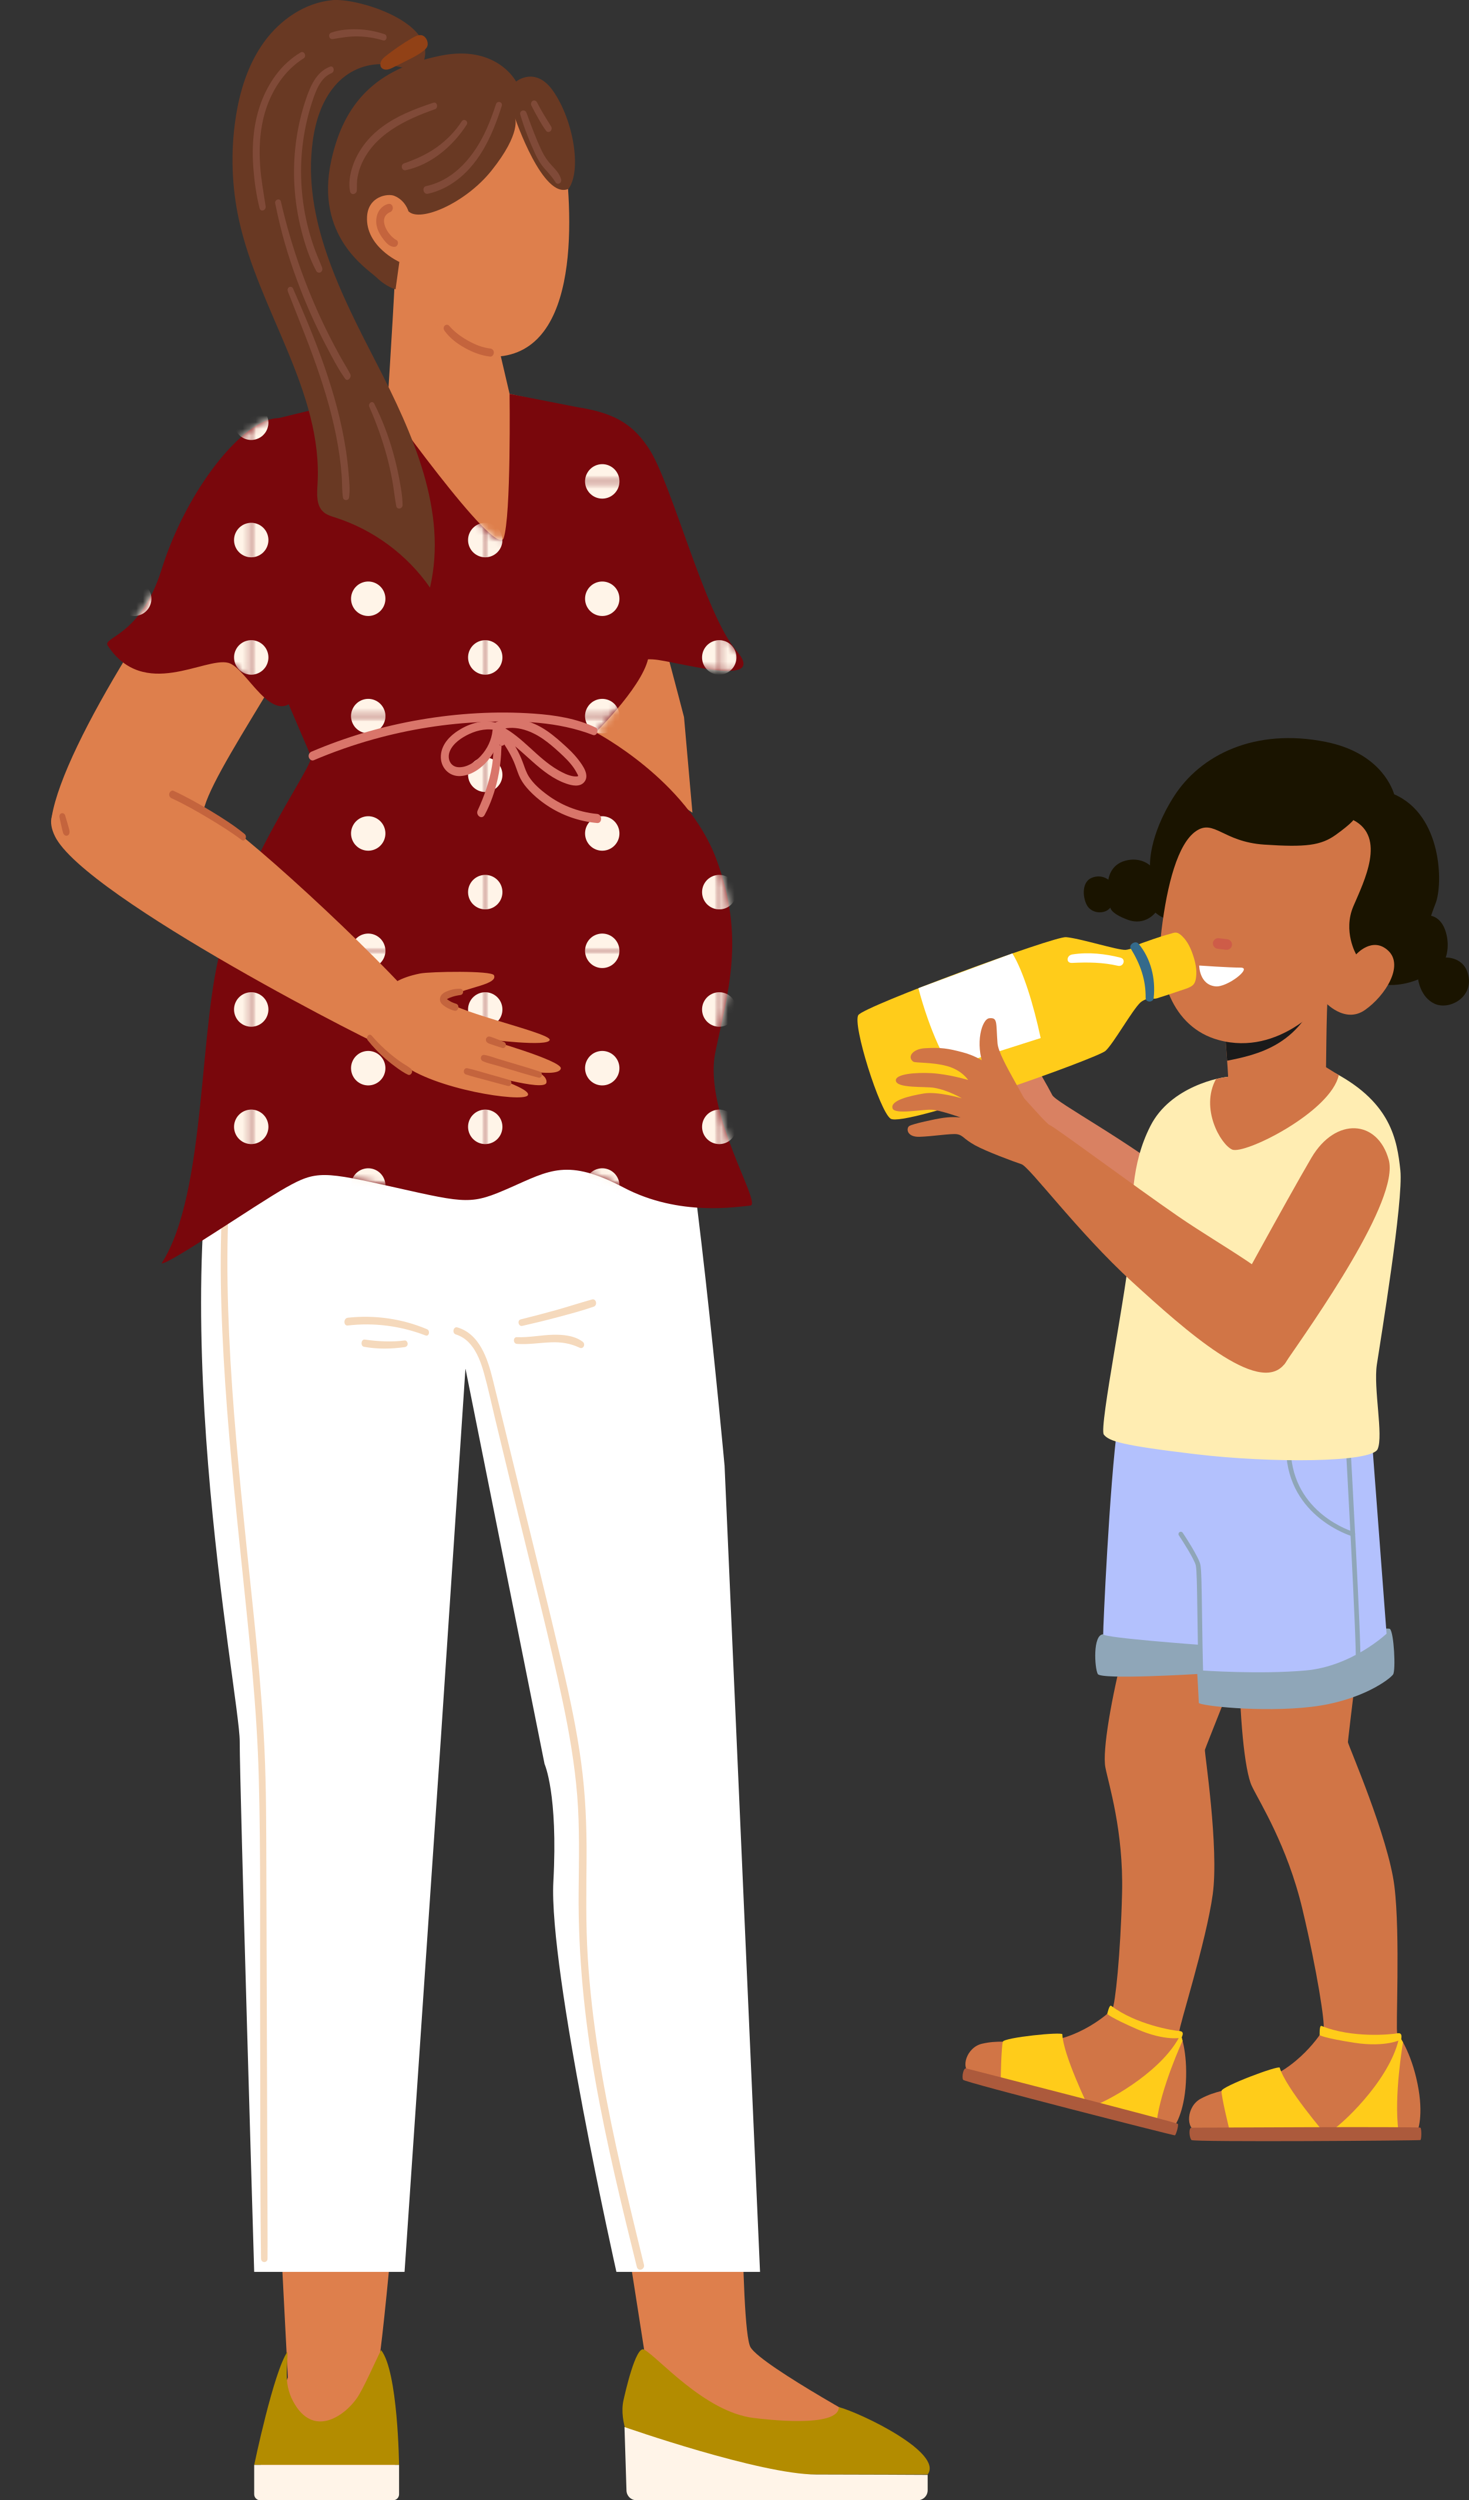 <svg width="221" height="376" viewBox="0 0 221 376" fill="none" xmlns="http://www.w3.org/2000/svg">
<rect x="0" y="0" width="221" height="376" fill="#333333" stroke="none"/>
<g clip-path="url(#clip0_299_169)">
<path d="M90.052 309.526L97.88 359.594C97.88 359.594 94.241 372.354 99.048 371.41L136.079 371.947C139.394 371.97 140.48 367.905 133.187 365.915C133.187 365.915 114.59 355.836 112.912 352.997C111.234 350.158 111.598 310.654 111.598 310.654L90.052 309.526Z" fill="#DE7F4C"/>
<path d="M95.223 368.203C95.223 368.203 93.061 364.308 93.797 360.98C93.998 360.079 95.635 352.655 96.901 353.344C99.025 354.501 105.98 362.714 113.37 363.627C114.937 363.82 126.198 365.206 126.198 361.994C129.513 362.875 141.971 368.858 139.558 372.13H110.693L95.223 368.203Z" fill="#B38C00"/>
<path d="M93.949 364.997L94.25 374.547C94.275 375.357 94.937 376 95.747 376H138.063C138.891 376 139.561 375.328 139.561 374.499V372.188C139.561 372.188 129.072 372.133 122.802 372.133C114.338 372.133 93.952 364.994 93.952 364.994L93.949 364.997Z" fill="#FFF4E8"/>
<path d="M40.979 312.445L43.307 357.536C43.307 357.536 35.73 376.591 40.538 375.647C40.538 375.647 57.758 376.614 59.716 375.348C60.827 374.631 56.532 357.906 56.672 357.254C57.852 351.783 60.858 315.02 60.858 315.02L40.976 312.445H40.979Z" fill="#DE7F4C"/>
<path d="M60.034 370.692C60.034 370.692 59.885 356.605 57.328 353.419C56.332 355.4 54.674 359.247 53.677 360.668C51.822 363.317 47.112 366.725 44.108 361.15C42.536 358.233 43.37 355.615 43.238 353.683C41.162 356.672 38.244 370.692 38.244 370.692H60.037H60.034Z" fill="#B38C00"/>
<path d="M38.242 370.692V375.104C38.242 375.601 38.642 376.003 39.138 376.003H59.14C59.636 376.003 60.037 375.601 60.037 375.104V370.692H38.244H38.242Z" fill="#FFF4E8"/>
<path d="M34.977 157.278C23.748 192.763 36.063 254.882 36.063 261.861C36.063 268.839 38.242 341.661 38.242 341.661H60.861L66.347 261.108L70.024 205.798L81.926 265.288C81.926 265.288 83.962 269.746 83.249 282.986C82.536 296.226 92.735 341.661 92.735 341.661H114.341L109.007 220.448C109.007 220.448 104.079 166.533 100.973 158.156C97.866 149.779 34.972 157.275 34.972 157.275L34.977 157.278Z" fill="white"/>
<path d="M74.874 108.068C77.176 107.098 79.759 107.732 81.826 108.964C82.868 109.584 83.807 110.359 84.712 111.165C85.603 111.958 86.493 112.776 87.22 113.726C87.867 114.57 88.975 116.054 88.108 117.091C87.432 117.894 86.227 117.613 85.379 117.317C83.472 116.654 81.88 115.388 80.383 114.068C78.679 112.563 77.059 110.973 75.063 109.854C75.303 109.506 75.547 109.156 75.787 108.809C76.609 109.98 77.439 111.154 78.107 112.423C78.447 113.072 78.731 113.743 78.977 114.432C79.206 115.07 79.421 115.71 79.787 116.284C80.469 117.349 81.517 118.25 82.527 118.997C83.547 119.752 84.661 120.383 85.837 120.857C87.186 121.397 88.603 121.75 90.049 121.882C90.842 121.954 90.842 123.32 90.049 123.248C87.361 123.007 84.755 122.103 82.507 120.599C81.391 119.852 80.343 118.962 79.464 117.946C78.98 117.386 78.573 116.769 78.287 116.083C78.004 115.4 77.8 114.688 77.505 114.01C76.841 112.483 75.89 111.108 74.94 109.75C74.568 109.216 74.96 108.344 75.664 108.705C78.888 110.356 81.039 113.476 84.157 115.279C84.872 115.693 85.731 116.129 86.562 116.232C86.685 116.247 87.114 116.275 87.18 116.186C87.232 116.115 87.02 115.782 86.98 115.701C86.845 115.449 86.699 115.199 86.536 114.963C85.943 114.111 85.184 113.379 84.426 112.678C83.615 111.932 82.782 111.208 81.875 110.586C79.936 109.256 77.48 108.415 75.183 109.311C74.868 109.434 74.545 109.153 74.473 108.86C74.387 108.519 74.562 108.2 74.877 108.068H74.874Z" fill="#D9756A"/>
<path d="M75.298 111.286C75.412 111.854 75.647 111.475 75.461 111.51C75.644 111.478 75.587 111.358 75.635 111.541C75.684 111.737 75.633 112.018 75.627 112.219C75.615 112.701 75.587 113.184 75.541 113.666C75.449 114.642 75.306 115.612 75.094 116.568C74.676 118.451 74.043 120.346 73.116 122.04C72.692 122.812 71.742 122.08 72.074 121.359C73.059 119.223 73.832 117.05 74.221 114.719C74.407 113.603 74.424 112.489 74.53 111.369C74.579 110.858 74.871 110.278 75.461 110.298C75.965 110.316 76.285 110.812 76.151 111.286C76.028 111.722 75.398 111.774 75.298 111.286Z" fill="#D9756A"/>
<path d="M89.411 110.011C84.194 108.002 78.479 107.827 72.953 108.051C67.347 108.277 61.778 109.159 56.372 110.666C53.319 111.519 50.325 112.572 47.407 113.812C47.083 113.95 46.737 113.64 46.665 113.341C46.577 112.983 46.76 112.652 47.086 112.515C52.343 110.278 57.855 108.659 63.484 107.703C69.107 106.747 74.86 106.397 80.552 106.799C83.721 107.023 86.94 107.522 89.832 108.895C90.381 109.156 90.023 110.247 89.411 110.009V110.011Z" fill="#D9756A"/>
<path d="M75.08 109.354C73.686 108.955 72.157 109.245 70.86 109.842C69.703 110.373 68.334 111.269 67.862 112.518C67.447 113.62 67.999 114.843 69.259 114.863C70.536 114.886 71.724 114.05 72.558 113.149C73.522 112.104 74.175 110.746 74.316 109.322C74.347 108.998 74.539 108.665 74.905 108.665C75.226 108.665 75.527 108.995 75.495 109.322C75.335 110.985 74.699 112.546 73.623 113.827C72.598 115.047 71.109 116.1 69.477 116.189C67.722 116.284 66.436 114.843 66.539 113.115C66.648 111.289 68.074 109.957 69.566 109.096C71.321 108.079 73.382 107.617 75.332 108.329C75.899 108.536 75.699 109.529 75.08 109.351V109.354Z" fill="#D9756A"/>
<path d="M68.824 199.629C72.148 200.605 73.362 204.343 74.112 207.366C75.303 212.171 76.466 216.983 77.637 221.794C79.982 231.428 82.393 241.051 84.655 250.705C85.763 255.433 86.771 260.193 87.426 265.01C88.079 269.815 88.277 274.629 88.245 279.475C88.211 284.404 88.119 289.325 88.417 294.248C88.709 299.068 89.267 303.868 90.012 308.639C91.504 318.192 93.717 327.614 96.005 337.004C96.294 338.193 96.586 339.384 96.875 340.573C97.056 341.313 95.996 341.681 95.804 340.903C93.511 331.653 91.252 322.384 89.588 312.997C87.927 303.615 86.977 294.168 87.051 284.634C87.089 279.768 87.226 274.899 86.837 270.042C86.453 265.257 85.631 260.52 84.641 255.826C82.633 246.313 80.168 236.888 77.883 227.438C76.727 222.655 75.57 217.873 74.419 213.09C73.895 210.911 73.428 208.709 72.824 206.551C72.369 204.923 71.762 203.218 70.591 201.96C70.032 201.36 69.348 200.924 68.566 200.677C67.971 200.488 68.194 199.44 68.827 199.624L68.824 199.629Z" fill="#F5D9BC"/>
<path d="M35.407 170.532C34.041 180.507 34.024 190.653 34.471 200.697C34.943 211.287 35.991 221.843 37.073 232.384C38.118 242.543 39.304 252.717 39.782 262.923C40.063 268.937 40.051 274.962 40.071 280.982C40.091 287.014 40.111 293.045 40.131 299.076C40.171 311.085 40.212 323.09 40.249 335.098C40.255 336.62 40.26 338.141 40.249 339.665C40.246 340.357 39.281 340.357 39.272 339.665C39.118 327.548 39.175 315.425 39.135 303.308C39.095 291.257 39.247 279.188 38.926 267.143C38.645 256.693 37.497 246.281 36.426 235.892C35.335 225.308 34.227 214.718 33.64 204.087C33.079 193.985 32.907 183.771 34.093 173.707C34.227 172.558 34.379 171.413 34.542 170.268C34.634 169.627 35.487 169.935 35.404 170.532H35.407Z" fill="#F5D9BC"/>
<path d="M64.014 200.832C60.291 199.402 56.286 198.871 52.326 199.339C51.653 199.42 51.645 198.243 52.326 198.168C56.366 197.729 60.503 198.309 64.246 199.899C64.747 200.112 64.564 201.042 64.014 200.832Z" fill="#F5D9BC"/>
<path d="M60.881 202.589C58.843 202.873 56.778 202.913 54.748 202.534C54.207 202.434 54.316 201.375 54.88 201.452C56.87 201.733 58.883 201.848 60.881 201.587C61.142 201.553 61.331 201.863 61.331 202.087C61.331 202.365 61.145 202.552 60.881 202.586V202.589Z" fill="#F5D9BC"/>
<path d="M78.333 198.418C80.134 197.973 81.929 197.502 83.716 197.003C85.502 196.503 87.266 195.923 89.053 195.424C89.708 195.24 89.926 196.293 89.322 196.506C87.575 197.115 85.766 197.585 83.982 198.065C82.189 198.547 80.388 198.986 78.579 199.394C77.986 199.526 77.772 198.558 78.338 198.418H78.333Z" fill="#F5D9BC"/>
<path d="M77.76 201.09C79.576 201.165 81.365 200.775 83.175 200.729C84.669 200.691 86.427 200.841 87.661 201.779C88.137 202.141 87.776 202.954 87.192 202.675C85.817 202.023 84.437 201.808 82.923 201.866C81.199 201.929 79.49 202.23 77.76 202.104C77.173 202.061 77.162 201.065 77.76 201.088V201.09Z" fill="#F5D9BC"/>
<path d="M94.765 78.322C97.766 87.987 102.905 107.838 102.905 107.838L104.171 122.221L88.277 111.427L81.308 81.172L95.836 78.325H94.762L94.765 78.322Z" fill="#DE7F4C"/>
<path d="M59.507 37.965C59.722 38.43 58.453 58.209 58.453 58.209L43.026 63.721C43.026 63.721 66.785 89.73 74.296 89.621C81.803 89.514 85.477 61.16 85.477 61.16L76.661 59.228L72.732 42.389L59.504 37.965H59.507Z" fill="#DE7F4C"/>
<path d="M84.555 20.531C86.104 30.154 87.787 51.63 75.776 53.524C70.797 54.311 63.378 47.542 62.118 44.453C59.052 40.19 53.786 38.812 53.062 31.047C52.077 20.491 58.502 15.364 65.162 13.004C74.705 9.625 83.599 14.609 84.552 20.531H84.555Z" fill="#DE7F4C"/>
<path d="M61.44 31.764C63.138 33.51 70.004 30.585 73.944 25.655C78.522 19.928 77.465 17.698 77.465 17.698C77.465 17.698 81.686 30.128 85.528 28.397C87.512 25.681 86.324 18.206 83.252 13.739C80.578 9.849 77.64 12.264 77.64 12.264C77.64 12.264 74.745 6.643 66.239 8.382C56.443 10.383 51.742 15.571 49.855 24.045C47.281 35.608 55.327 40.448 56.649 41.729C58.147 43.178 59.507 43.508 59.507 43.508L60.08 39.392C60.08 39.392 54.98 37.104 55.218 32.6C55.381 29.505 58.35 29.066 59.306 29.448C61.004 30.125 61.443 31.764 61.443 31.764H61.44Z" fill="#693923"/>
<path d="M75.484 15.938C74.044 20.462 71.991 25.11 67.81 27.72C66.754 28.38 65.591 28.871 64.377 29.138C63.679 29.29 63.427 28.136 64.094 27.992C68.455 27.056 71.412 23.356 73.173 19.469C73.731 18.235 74.195 16.96 74.616 15.671C74.817 15.057 75.676 15.344 75.487 15.938H75.484Z" fill="#804A38"/>
<path d="M70.213 18.749C68.145 21.975 64.847 24.786 61.036 25.595C60.412 25.727 60.203 24.771 60.781 24.57C62.516 23.968 64.168 23.235 65.674 22.168C67.155 21.117 68.469 19.782 69.46 18.258C69.8 17.732 70.528 18.258 70.213 18.749Z" fill="#804A38"/>
<path d="M65.44 16.423C60.987 17.988 56.183 20.256 54.287 24.912C54.053 25.486 53.889 26.095 53.781 26.706C53.666 27.346 53.706 27.975 53.686 28.621C53.666 29.233 52.801 29.442 52.661 28.776C52.412 27.579 52.655 26.192 53.033 25.047C53.428 23.853 54.027 22.753 54.78 21.746C56.352 19.647 58.579 18.154 60.939 17.075C62.324 16.441 63.753 15.927 65.199 15.45C65.778 15.258 65.984 16.231 65.44 16.423Z" fill="#804A38"/>
<path d="M79.209 16.972C79.922 18.898 80.618 20.836 81.505 22.69C81.898 23.508 82.373 24.203 82.991 24.866C83.564 25.483 84.214 26.144 84.417 26.988C84.549 27.536 83.873 27.903 83.558 27.392C83.112 26.663 82.568 26.075 81.998 25.44C81.371 24.745 80.895 23.956 80.506 23.106C79.638 21.217 78.868 19.251 78.278 17.259C78.087 16.607 78.974 16.331 79.212 16.972H79.209Z" fill="#804A38"/>
<path d="M80.769 15.358C81.099 15.99 81.442 16.613 81.806 17.227C82.169 17.839 82.57 18.433 82.925 19.05C83.049 19.265 82.991 19.578 82.802 19.736C82.625 19.883 82.33 19.897 82.175 19.696C81.728 19.105 81.348 18.453 80.981 17.81C80.621 17.181 80.277 16.541 79.953 15.895C79.833 15.654 79.888 15.327 80.122 15.177C80.351 15.031 80.646 15.132 80.766 15.367L80.769 15.358Z" fill="#804A38"/>
<path d="M58.7 31.894C56.724 32.752 58.319 35.384 59.622 36.091C60.077 36.337 59.859 37.098 59.37 37.124C58.651 37.161 58.115 36.547 57.712 36.027C57.274 35.459 56.893 34.836 56.71 34.136C56.523 33.427 56.564 32.663 56.864 31.991C57.136 31.383 57.735 30.82 58.396 30.674C59.158 30.504 59.352 31.612 58.7 31.896V31.894Z" fill="#C4643D"/>
<path d="M67.57 48.989C68.346 49.907 69.354 50.639 70.396 51.225C71.418 51.802 72.572 52.281 73.749 52.411C74.067 52.445 74.296 52.692 74.296 53.019C74.296 53.295 74.07 53.662 73.749 53.628C72.4 53.481 71.117 52.979 69.935 52.325C68.772 51.678 67.664 50.846 66.886 49.755C66.722 49.526 66.682 49.213 66.886 48.992C67.069 48.794 67.392 48.779 67.573 48.992L67.57 48.989Z" fill="#C4643D"/>
<path d="M38.78 70.611C26.09 86.388 9.681 111.668 7.794 122.78C6.734 129.024 29.036 127.015 30.789 121.239C33.074 113.709 49.775 91.375 50.634 82.783C50.634 82.783 49.998 56.662 38.78 70.611Z" fill="#DE7F4C"/>
<path d="M76.661 59.228C76.661 59.228 76.91 77.63 75.767 80.922C74.625 84.215 56.913 59.228 56.913 59.228L41.915 62.88C41.915 62.88 37.489 77.917 37.202 85.364C36.916 92.81 46.485 112.429 46.771 113.861C47.057 115.293 37.907 127.537 33.489 141.784C29.798 153.689 31.198 179.302 24.303 190.004C25.446 190.147 38.453 181.168 43.023 178.59C47.593 176.012 48.678 176.155 59.504 178.59C70.33 181.024 70.931 181.168 76.787 178.59C82.642 176.012 85.394 174.152 93.82 178.59C102.247 183.028 111.02 181.446 112.878 181.303C114.733 181.159 105.76 167.276 107.618 158.254C109.474 149.231 112.188 141.07 107.761 129.185C103.335 117.3 89.623 110.141 89.623 110.141C89.623 110.141 97.479 102.407 97.62 98.256C97.763 94.102 88.274 61.508 88.274 61.508L76.661 59.234V59.228Z" fill="#79070C"/>
<path d="M41.921 62.88C36.635 62.874 28.037 73.711 24.323 85.596C21.145 95.767 15.33 95.77 16.212 97.105C21.666 105.352 30.803 98.758 34.35 99.683C37.093 100.397 40.922 109.42 44.492 104.982C48.063 100.544 45.821 62.886 41.921 62.883V62.88Z" fill="#79070C"/>
<path d="M87.364 61.324C93.053 62.237 95.515 64.278 97.623 67.465C101.064 72.669 106.049 92.382 110.762 97.822C115.475 103.265 103.644 99.97 99.063 99.255C94.479 98.54 90.642 101.681 88.277 100.897C85.912 100.113 86.444 61.178 87.364 61.327V61.324Z" fill="#79070C"/>
<mask id="mask0_299_169" style="mask-type:luminance" maskUnits="userSpaceOnUse" x="16" y="59" width="98" height="132">
<path d="M24.32 85.596C28.034 73.711 36.633 62.874 41.918 62.88L56.916 59.228C56.916 59.228 74.625 84.215 75.77 80.922C76.913 77.63 76.664 59.228 76.664 59.228L87.364 61.324C93.053 62.237 95.515 64.278 97.623 67.465C101.064 72.669 106.049 92.382 110.762 97.822C115.475 103.265 103.644 99.97 99.063 99.255C98.527 99.172 98.001 99.143 97.488 99.151C96.44 103.426 89.626 110.138 89.626 110.138C89.626 110.138 103.338 117.297 107.764 129.182C112.191 141.067 109.479 149.231 107.621 158.251C105.766 167.273 114.739 181.156 112.881 181.3C111.025 181.443 102.252 183.028 93.823 178.587C85.397 174.149 82.645 176.009 76.79 178.587C70.934 181.165 70.33 181.021 59.507 178.587C48.681 176.153 47.599 176.009 43.026 178.587C38.456 181.165 25.449 190.144 24.306 190.001C31.201 179.302 29.801 153.686 33.492 141.782C37.91 127.534 47.06 115.291 46.774 113.858C46.665 113.31 45.194 110.092 43.436 105.915C40.18 107.732 36.824 100.328 34.348 99.683C30.8 98.758 21.663 105.352 16.209 97.105C15.327 95.77 21.142 95.767 24.32 85.596Z" fill="white"/>
</mask>
<g mask="url(#mask0_299_169)">
<mask id="mask1_299_169" style="mask-type:luminance" maskUnits="userSpaceOnUse" x="2" y="37" width="36" height="36">
<path d="M2.588 37.101H37.795V72.399H2.588V37.101Z" fill="white"/>
</mask>
<g mask="url(#mask1_299_169)">
<path d="M17.679 72.99C17.351 71.596 18.211 70.2 19.601 69.871C20.991 69.543 22.384 70.406 22.712 71.799C23.04 73.192 22.179 74.588 20.789 74.917C19.399 75.246 18.007 74.383 17.679 72.99Z" fill="#FFF4E8"/>
<path d="M35.279 64.167C34.951 62.773 35.812 61.377 37.202 61.048C38.592 60.719 39.984 61.582 40.312 62.976C40.64 64.369 39.779 65.765 38.39 66.094C37 66.423 35.607 65.56 35.279 64.167Z" fill="#FFF4E8"/>
</g>
<mask id="mask2_299_169" style="mask-type:luminance" maskUnits="userSpaceOnUse" x="2" y="72" width="36" height="36">
<path d="M2.588 72.399H37.795V107.698H2.588V72.399Z" fill="white"/>
</mask>
<g mask="url(#mask2_299_169)">
<path d="M17.678 108.287C17.35 106.893 18.211 105.497 19.601 105.168C20.99 104.839 22.383 105.702 22.711 107.096C23.039 108.489 22.178 109.885 20.788 110.214C19.399 110.543 18.006 109.68 17.678 108.287Z" fill="#FFF4E8"/>
<path d="M35.282 99.463C34.953 98.07 35.814 96.674 37.204 96.345C38.594 96.016 39.986 96.879 40.314 98.272C40.642 99.666 39.782 101.062 38.392 101.391C37.002 101.72 35.609 100.857 35.282 99.463Z" fill="#FFF4E8"/>
<path d="M17.677 90.64C17.349 89.246 18.21 87.85 19.599 87.521C20.989 87.192 22.382 88.055 22.71 89.449C23.038 90.842 22.177 92.238 20.787 92.567C19.398 92.896 18.005 92.033 17.677 90.64Z" fill="#FFF4E8"/>
<path d="M35.28 81.814C34.952 80.42 35.813 79.024 37.203 78.695C38.593 78.366 39.985 79.229 40.313 80.623C40.641 82.016 39.78 83.412 38.391 83.741C37.001 84.07 35.608 83.207 35.28 81.814Z" fill="#FFF4E8"/>
<path d="M17.679 72.99C17.351 71.596 18.211 70.2 19.601 69.871C20.991 69.543 22.384 70.406 22.712 71.799C23.04 73.192 22.179 74.588 20.789 74.917C19.399 75.246 18.007 74.383 17.679 72.99Z" fill="#FFF4E8"/>
</g>
<mask id="mask3_299_169" style="mask-type:luminance" maskUnits="userSpaceOnUse" x="2" y="107" width="36" height="36">
<path d="M2.588 107.698H37.795V142.996H2.588V107.698Z" fill="white"/>
</mask>
<g mask="url(#mask3_299_169)">
<path d="M17.677 143.584C17.349 142.19 18.21 140.794 19.6 140.465C20.99 140.136 22.382 140.999 22.71 142.393C23.038 143.786 22.178 145.182 20.788 145.511C19.398 145.84 18.006 144.977 17.677 143.584Z" fill="#FFF4E8"/>
<path d="M35.281 134.76C34.953 133.367 35.814 131.971 37.203 131.642C38.593 131.313 39.986 132.176 40.314 133.569C40.642 134.963 39.781 136.359 38.391 136.688C37.002 137.017 35.609 136.154 35.281 134.76Z" fill="#FFF4E8"/>
<path d="M17.677 125.937C17.349 124.543 18.209 123.147 19.599 122.818C20.989 122.489 22.381 123.352 22.709 124.746C23.037 126.139 22.177 127.535 20.787 127.864C19.397 128.193 18.005 127.33 17.677 125.937Z" fill="#FFF4E8"/>
<path d="M35.28 117.11C34.952 115.717 35.812 114.321 37.202 113.992C38.592 113.663 39.985 114.526 40.313 115.919C40.641 117.313 39.78 118.709 38.39 119.038C37 119.367 35.608 118.504 35.28 117.11Z" fill="#FFF4E8"/>
<path d="M17.678 108.287C17.35 106.893 18.211 105.497 19.601 105.168C20.991 104.839 22.383 105.702 22.711 107.096C23.039 108.489 22.178 109.885 20.789 110.214C19.399 110.543 18.006 109.68 17.678 108.287Z" fill="#FFF4E8"/>
</g>
<mask id="mask4_299_169" style="mask-type:luminance" maskUnits="userSpaceOnUse" x="2" y="142" width="36" height="37">
<path d="M2.588 142.996H37.795V178.294H2.588V142.996Z" fill="white"/>
</mask>
<g mask="url(#mask4_299_169)">
<path d="M17.677 178.88C17.349 177.487 18.209 176.091 19.599 175.762C20.989 175.433 22.381 176.296 22.709 177.689C23.038 179.083 22.177 180.479 20.787 180.808C19.397 181.137 18.005 180.274 17.677 178.88Z" fill="#FFF4E8"/>
<path d="M35.28 170.057C34.952 168.664 35.813 167.268 37.203 166.939C38.593 166.61 39.985 167.473 40.313 168.866C40.641 170.26 39.78 171.656 38.391 171.985C37.001 172.314 35.608 171.451 35.28 170.057Z" fill="#FFF4E8"/>
<path d="M17.676 161.233C17.348 159.84 18.209 158.444 19.598 158.115C20.988 157.786 22.381 158.649 22.709 160.042C23.037 161.436 22.176 162.832 20.786 163.161C19.396 163.49 18.004 162.627 17.676 161.233Z" fill="#FFF4E8"/>
<path d="M35.279 152.407C34.951 151.014 35.812 149.618 37.202 149.289C38.591 148.96 39.984 149.823 40.312 151.216C40.64 152.61 39.779 154.006 38.389 154.335C37 154.664 35.607 153.801 35.279 152.407Z" fill="#FFF4E8"/>
<path d="M17.677 143.584C17.349 142.19 18.21 140.794 19.6 140.465C20.99 140.136 22.382 140.999 22.71 142.393C23.038 143.786 22.178 145.182 20.788 145.511C19.398 145.84 18.006 144.977 17.677 143.584Z" fill="#FFF4E8"/>
</g>
<mask id="mask5_299_169" style="mask-type:luminance" maskUnits="userSpaceOnUse" x="2" y="178" width="36" height="36">
<path d="M2.588 178.294H37.795V213.592H2.588V178.294Z" fill="white"/>
</mask>
<g mask="url(#mask5_299_169)">
<path d="M35.279 187.704C34.951 186.311 35.811 184.915 37.201 184.586C38.591 184.257 39.983 185.12 40.311 186.513C40.639 187.907 39.779 189.303 38.389 189.632C36.999 189.96 35.607 189.098 35.279 187.704Z" fill="#FFF4E8"/>
<path d="M17.677 178.88C17.349 177.487 18.21 176.091 19.599 175.762C20.989 175.433 22.382 176.296 22.71 177.689C23.038 179.083 22.177 180.479 20.787 180.808C19.398 181.137 18.005 180.274 17.677 178.88Z" fill="#FFF4E8"/>
</g>
<mask id="mask6_299_169" style="mask-type:luminance" maskUnits="userSpaceOnUse" x="37" y="37" width="37" height="36">
<path d="M37.795 37.101H73.001V72.399H37.795V37.101Z" fill="white"/>
</mask>
<g mask="url(#mask6_299_169)">
<path d="M35.279 64.167C34.951 62.773 35.812 61.377 37.202 61.048C38.592 60.719 39.984 61.582 40.312 62.976C40.64 64.369 39.779 65.765 38.39 66.094C37 66.423 35.607 65.56 35.279 64.167Z" fill="#FFF4E8"/>
<path d="M52.884 72.99C52.556 71.597 53.416 70.201 54.806 69.872C56.196 69.543 57.589 70.406 57.917 71.799C58.245 73.193 57.384 74.589 55.994 74.918C54.604 75.247 53.212 74.384 52.884 72.99Z" fill="#FFF4E8"/>
<path d="M70.484 64.167C70.156 62.774 71.017 61.378 72.407 61.049C73.797 60.72 75.189 61.583 75.517 62.976C75.845 64.37 74.984 65.766 73.595 66.095C72.205 66.424 70.812 65.561 70.484 64.167Z" fill="#FFF4E8"/>
</g>
<mask id="mask7_299_169" style="mask-type:luminance" maskUnits="userSpaceOnUse" x="37" y="72" width="37" height="36">
<path d="M37.795 72.399H73.001V107.698H37.795V72.399Z" fill="white"/>
</mask>
<g mask="url(#mask7_299_169)">
<path d="M35.282 99.463C34.953 98.07 35.814 96.674 37.204 96.345C38.594 96.016 39.986 96.879 40.314 98.272C40.642 99.666 39.782 101.062 38.392 101.391C37.002 101.72 35.609 100.857 35.282 99.463Z" fill="#FFF4E8"/>
<path d="M52.883 108.287C52.555 106.894 53.416 105.498 54.806 105.169C56.195 104.84 57.588 105.703 57.916 107.096C58.244 108.49 57.383 109.886 55.993 110.215C54.604 110.544 53.211 109.681 52.883 108.287Z" fill="#FFF4E8"/>
<path d="M70.487 99.464C70.159 98.071 71.019 96.674 72.409 96.346C73.799 96.017 75.191 96.88 75.519 98.273C75.847 99.666 74.987 101.063 73.597 101.391C72.207 101.72 70.815 100.857 70.487 99.464Z" fill="#FFF4E8"/>
<path d="M35.28 81.814C34.952 80.42 35.813 79.024 37.203 78.695C38.593 78.366 39.985 79.229 40.313 80.623C40.641 82.016 39.78 83.412 38.391 83.741C37.001 84.07 35.608 83.207 35.28 81.814Z" fill="#FFF4E8"/>
<path d="M52.882 90.64C52.554 89.247 53.415 87.851 54.805 87.522C56.194 87.193 57.587 88.056 57.915 89.449C58.243 90.843 57.382 92.239 55.992 92.568C54.603 92.897 53.21 92.034 52.882 90.64Z" fill="#FFF4E8"/>
<path d="M70.485 81.814C70.157 80.421 71.018 79.025 72.408 78.696C73.798 78.367 75.19 79.23 75.518 80.623C75.846 82.017 74.985 83.413 73.596 83.742C72.206 84.07 70.813 83.207 70.485 81.814Z" fill="#FFF4E8"/>
<path d="M52.884 72.99C52.556 71.597 53.416 70.201 54.806 69.872C56.196 69.543 57.589 70.406 57.917 71.799C58.245 73.193 57.384 74.589 55.994 74.918C54.604 75.247 53.212 74.384 52.884 72.99Z" fill="#FFF4E8"/>
</g>
<mask id="mask8_299_169" style="mask-type:luminance" maskUnits="userSpaceOnUse" x="37" y="107" width="37" height="36">
<path d="M37.795 107.698H73.001V142.996H37.795V107.698Z" fill="white"/>
</mask>
<g mask="url(#mask8_299_169)">
<path d="M35.281 134.76C34.953 133.367 35.814 131.971 37.203 131.642C38.593 131.313 39.986 132.176 40.314 133.569C40.642 134.963 39.781 136.359 38.391 136.688C37.002 137.017 35.609 136.154 35.281 134.76Z" fill="#FFF4E8"/>
<path d="M52.883 143.584C52.555 142.191 53.415 140.795 54.805 140.466C56.195 140.137 57.587 141 57.915 142.393C58.243 143.787 57.383 145.183 55.993 145.512C54.603 145.84 53.211 144.977 52.883 143.584Z" fill="#FFF4E8"/>
<path d="M70.486 134.761C70.158 133.367 71.019 131.971 72.409 131.642C73.798 131.314 75.191 132.177 75.519 133.57C75.847 134.963 74.986 136.359 73.596 136.688C72.207 137.017 70.814 136.154 70.486 134.761Z" fill="#FFF4E8"/>
<path d="M35.28 117.11C34.952 115.717 35.812 114.321 37.202 113.992C38.592 113.663 39.985 114.526 40.313 115.919C40.641 117.313 39.78 118.709 38.39 119.038C37 119.367 35.608 118.504 35.28 117.11Z" fill="#FFF4E8"/>
<path d="M52.882 125.937C52.554 124.544 53.414 123.148 54.804 122.819C56.194 122.49 57.586 123.353 57.914 124.746C58.242 126.14 57.382 127.536 55.992 127.865C54.602 128.193 53.21 127.33 52.882 125.937Z" fill="#FFF4E8"/>
<path d="M70.485 117.111C70.157 115.718 71.018 114.321 72.407 113.993C73.797 113.664 75.19 114.527 75.518 115.92C75.846 117.313 74.985 118.71 73.595 119.038C72.205 119.367 70.813 118.504 70.485 117.111Z" fill="#FFF4E8"/>
<path d="M52.883 108.287C52.555 106.894 53.416 105.498 54.806 105.169C56.196 104.84 57.588 105.703 57.916 107.096C58.244 108.49 57.383 109.886 55.994 110.215C54.604 110.544 53.211 109.681 52.883 108.287Z" fill="#FFF4E8"/>
</g>
<mask id="mask9_299_169" style="mask-type:luminance" maskUnits="userSpaceOnUse" x="37" y="142" width="37" height="37">
<path d="M37.795 142.996H73.001V178.294H37.795V142.996Z" fill="white"/>
</mask>
<g mask="url(#mask9_299_169)">
<path d="M35.281 170.057C34.953 168.664 35.813 167.268 37.203 166.939C38.593 166.61 39.985 167.473 40.313 168.866C40.641 170.26 39.781 171.656 38.391 171.985C37.001 172.314 35.609 171.451 35.281 170.057Z" fill="#FFF4E8"/>
<path d="M52.882 178.881C52.554 177.488 53.415 176.091 54.805 175.763C56.194 175.434 57.587 176.297 57.915 177.69C58.243 179.083 57.382 180.48 55.992 180.808C54.603 181.137 53.21 180.274 52.882 178.881Z" fill="#FFF4E8"/>
<path d="M70.486 170.058C70.158 168.664 71.018 167.268 72.408 166.939C73.798 166.61 75.19 167.473 75.518 168.867C75.846 170.26 74.986 171.656 73.596 171.985C72.206 172.314 70.814 171.451 70.486 170.058Z" fill="#FFF4E8"/>
<path d="M35.279 152.407C34.951 151.014 35.812 149.618 37.202 149.289C38.592 148.96 39.984 149.823 40.312 151.216C40.64 152.61 39.779 154.006 38.39 154.335C37 154.664 35.607 153.801 35.279 152.407Z" fill="#FFF4E8"/>
<path d="M52.881 161.234C52.553 159.841 53.414 158.444 54.804 158.116C56.193 157.787 57.586 158.65 57.914 160.043C58.242 161.436 57.381 162.833 55.991 163.161C54.602 163.49 53.209 162.627 52.881 161.234Z" fill="#FFF4E8"/>
<path d="M70.484 152.408C70.156 151.015 71.017 149.618 72.407 149.289C73.797 148.961 75.189 149.824 75.517 151.217C75.845 152.61 74.984 154.006 73.595 154.335C72.205 154.664 70.812 153.801 70.484 152.408Z" fill="#FFF4E8"/>
<path d="M52.883 143.584C52.555 142.191 53.416 140.795 54.805 140.466C56.195 140.137 57.588 141 57.916 142.393C58.244 143.787 57.383 145.183 55.993 145.512C54.603 145.84 53.211 144.977 52.883 143.584Z" fill="#FFF4E8"/>
</g>
<mask id="mask10_299_169" style="mask-type:luminance" maskUnits="userSpaceOnUse" x="37" y="178" width="37" height="36">
<path d="M37.795 178.294H73.001V213.592H37.795V178.294Z" fill="white"/>
</mask>
<g mask="url(#mask10_299_169)">
<path d="M35.279 187.704C34.951 186.311 35.811 184.915 37.201 184.586C38.591 184.257 39.983 185.12 40.311 186.513C40.639 187.907 39.779 189.303 38.389 189.632C36.999 189.961 35.607 189.098 35.279 187.704Z" fill="#FFF4E8"/>
<path d="M70.484 187.705C70.156 186.311 71.016 184.915 72.406 184.586C73.796 184.257 75.188 185.12 75.516 186.514C75.844 187.907 74.984 189.303 73.594 189.632C72.204 189.961 70.812 189.098 70.484 187.705Z" fill="#FFF4E8"/>
<path d="M52.882 178.881C52.554 177.488 53.415 176.091 54.805 175.763C56.194 175.434 57.587 176.297 57.915 177.69C58.243 179.083 57.382 180.48 55.992 180.808C54.603 181.137 53.21 180.274 52.882 178.881Z" fill="#FFF4E8"/>
</g>
<mask id="mask11_299_169" style="mask-type:luminance" maskUnits="userSpaceOnUse" x="73" y="37" width="36" height="36">
<path d="M73.001 37.101H108.208V72.399H73.001V37.101Z" fill="white"/>
</mask>
<g mask="url(#mask11_299_169)">
<path d="M70.484 64.167C70.156 62.774 71.017 61.378 72.407 61.049C73.797 60.72 75.189 61.583 75.517 62.976C75.845 64.37 74.984 65.766 73.595 66.095C72.205 66.424 70.812 65.561 70.484 64.167Z" fill="#FFF4E8"/>
<path d="M88.089 72.991C87.761 71.597 88.622 70.201 90.011 69.873C91.401 69.544 92.794 70.407 93.122 71.8C93.45 73.193 92.589 74.59 91.199 74.918C89.809 75.247 88.417 74.384 88.089 72.991Z" fill="#FFF4E8"/>
<path d="M105.689 64.168C105.361 62.774 106.222 61.378 107.612 61.049C109.002 60.72 110.394 61.583 110.722 62.977C111.05 64.37 110.19 65.766 108.8 66.095C107.41 66.424 106.017 65.561 105.689 64.168Z" fill="#FFF4E8"/>
</g>
<mask id="mask12_299_169" style="mask-type:luminance" maskUnits="userSpaceOnUse" x="73" y="72" width="36" height="36">
<path d="M73.001 72.399H108.208V107.698H73.001V72.399Z" fill="white"/>
</mask>
<g mask="url(#mask12_299_169)">
<path d="M70.487 99.464C70.159 98.071 71.019 96.674 72.409 96.346C73.799 96.017 75.191 96.88 75.519 98.273C75.847 99.666 74.987 101.063 73.597 101.391C72.207 101.72 70.815 100.857 70.487 99.464Z" fill="#FFF4E8"/>
<path d="M88.088 108.288C87.76 106.894 88.621 105.498 90.011 105.169C91.401 104.841 92.793 105.703 93.121 107.097C93.449 108.49 92.588 109.886 91.199 110.215C89.809 110.544 88.416 109.681 88.088 108.288Z" fill="#FFF4E8"/>
<path d="M105.689 99.465C105.361 98.071 106.222 96.675 107.611 96.346C109.001 96.017 110.394 96.88 110.722 98.274C111.05 99.667 110.189 101.063 108.799 101.392C107.41 101.721 106.017 100.858 105.689 99.465Z" fill="#FFF4E8"/>
<path d="M70.486 81.814C70.158 80.421 71.018 79.025 72.408 78.696C73.798 78.367 75.19 79.23 75.518 80.623C75.846 82.017 74.986 83.413 73.596 83.742C72.206 84.07 70.814 83.207 70.486 81.814Z" fill="#FFF4E8"/>
<path d="M88.087 90.641C87.759 89.247 88.62 87.851 90.01 87.522C91.399 87.194 92.792 88.056 93.12 89.45C93.448 90.843 92.587 92.239 91.198 92.568C89.808 92.897 88.415 92.034 88.087 90.641Z" fill="#FFF4E8"/>
<path d="M105.691 81.815C105.363 80.421 106.223 79.025 107.613 78.696C109.003 78.367 110.395 79.23 110.723 80.624C111.051 82.017 110.191 83.413 108.801 83.742C107.411 84.071 106.019 83.208 105.691 81.815Z" fill="#FFF4E8"/>
<path d="M88.089 72.991C87.761 71.597 88.622 70.201 90.011 69.873C91.401 69.544 92.794 70.407 93.122 71.8C93.45 73.193 92.589 74.59 91.199 74.918C89.809 75.247 88.417 74.384 88.089 72.991Z" fill="#FFF4E8"/>
</g>
<mask id="mask13_299_169" style="mask-type:luminance" maskUnits="userSpaceOnUse" x="73" y="107" width="36" height="36">
<path d="M73.001 107.698H108.208V142.996H73.001V107.698Z" fill="white"/>
</mask>
<g mask="url(#mask13_299_169)">
<path d="M70.486 134.761C70.158 133.367 71.019 131.971 72.409 131.642C73.798 131.314 75.191 132.177 75.519 133.57C75.847 134.963 74.986 136.359 73.596 136.688C72.207 137.017 70.814 136.154 70.486 134.761Z" fill="#FFF4E8"/>
<path d="M88.088 143.585C87.76 142.191 88.62 140.795 90.01 140.466C91.4 140.137 92.792 141 93.12 142.394C93.448 143.787 92.588 145.183 91.198 145.512C89.808 145.841 88.416 144.978 88.088 143.585Z" fill="#FFF4E8"/>
<path d="M105.691 134.761C105.363 133.368 106.224 131.972 107.614 131.643C109.003 131.314 110.396 132.177 110.724 133.57C111.052 134.964 110.191 136.36 108.801 136.689C107.412 137.018 106.019 136.155 105.691 134.761Z" fill="#FFF4E8"/>
<path d="M70.485 117.111C70.157 115.718 71.018 114.321 72.407 113.993C73.797 113.664 75.19 114.527 75.518 115.92C75.846 117.313 74.985 118.71 73.595 119.038C72.205 119.367 70.813 118.504 70.485 117.111Z" fill="#FFF4E8"/>
<path d="M88.087 125.938C87.759 124.544 88.619 123.148 90.009 122.819C91.399 122.49 92.791 123.353 93.12 124.747C93.448 126.14 92.587 127.536 91.197 127.865C89.807 128.194 88.415 127.331 88.087 125.938Z" fill="#FFF4E8"/>
<path d="M105.69 117.112C105.362 115.718 106.223 114.322 107.612 113.993C109.002 113.664 110.395 114.527 110.723 115.921C111.051 117.314 110.19 118.71 108.8 119.039C107.411 119.368 106.018 118.505 105.69 117.112Z" fill="#FFF4E8"/>
<path d="M88.088 108.288C87.76 106.894 88.621 105.498 90.011 105.169C91.401 104.841 92.793 105.703 93.121 107.097C93.449 108.49 92.588 109.886 91.199 110.215C89.809 110.544 88.416 109.681 88.088 108.288Z" fill="#FFF4E8"/>
</g>
<mask id="mask14_299_169" style="mask-type:luminance" maskUnits="userSpaceOnUse" x="73" y="142" width="36" height="37">
<path d="M73.001 142.996H108.208V178.294H73.001V142.996Z" fill="white"/>
</mask>
<g mask="url(#mask14_299_169)">
<path d="M70.486 170.058C70.158 168.664 71.018 167.268 72.408 166.939C73.798 166.61 75.19 167.473 75.518 168.867C75.846 170.26 74.986 171.656 73.596 171.985C72.206 172.314 70.814 171.451 70.486 170.058Z" fill="#FFF4E8"/>
<path d="M88.087 178.882C87.759 177.488 88.62 176.092 90.01 175.763C91.399 175.434 92.792 176.297 93.12 177.691C93.448 179.084 92.587 180.48 91.198 180.809C89.808 181.138 88.415 180.275 88.087 178.882Z" fill="#FFF4E8"/>
<path d="M105.691 170.058C105.363 168.665 106.223 167.269 107.613 166.94C109.003 166.611 110.395 167.474 110.723 168.867C111.051 170.261 110.191 171.657 108.801 171.986C107.411 172.315 106.019 171.452 105.691 170.058Z" fill="#FFF4E8"/>
<path d="M70.484 152.408C70.156 151.014 71.017 149.618 72.407 149.289C73.797 148.961 75.189 149.824 75.517 151.217C75.845 152.61 74.984 154.006 73.595 154.335C72.205 154.664 70.812 153.801 70.484 152.408Z" fill="#FFF4E8"/>
<path d="M88.086 161.235C87.758 159.841 88.619 158.445 90.009 158.116C91.398 157.787 92.791 158.65 93.119 160.044C93.447 161.437 92.586 162.833 91.197 163.162C89.807 163.491 88.414 162.628 88.086 161.235Z" fill="#FFF4E8"/>
<path d="M105.689 152.408C105.361 151.015 106.222 149.619 107.612 149.29C109.002 148.961 110.394 149.824 110.722 151.217C111.05 152.611 110.19 154.007 108.8 154.336C107.41 154.665 106.018 153.802 105.689 152.408Z" fill="#FFF4E8"/>
<path d="M88.088 143.585C87.76 142.191 88.621 140.795 90.01 140.466C91.4 140.137 92.793 141 93.121 142.394C93.449 143.787 92.588 145.183 91.198 145.512C89.808 145.841 88.416 144.978 88.088 143.585Z" fill="#FFF4E8"/>
</g>
<mask id="mask15_299_169" style="mask-type:luminance" maskUnits="userSpaceOnUse" x="73" y="178" width="36" height="36">
<path d="M73.001 178.294H108.208V213.592H73.001V178.294Z" fill="white"/>
</mask>
<g mask="url(#mask15_299_169)">
<path d="M70.484 187.705C70.156 186.311 71.017 184.915 72.406 184.586C73.796 184.257 75.189 185.12 75.517 186.514C75.845 187.907 74.984 189.303 73.594 189.632C72.204 189.961 70.812 189.098 70.484 187.705Z" fill="#FFF4E8"/>
<path d="M105.689 187.705C105.361 186.312 106.222 184.916 107.611 184.587C109.001 184.258 110.394 185.121 110.722 186.514C111.05 187.908 110.189 189.304 108.799 189.633C107.41 189.962 106.017 189.099 105.689 187.705Z" fill="#FFF4E8"/>
<path d="M88.087 178.882C87.759 177.488 88.62 176.092 90.01 175.763C91.4 175.434 92.792 176.297 93.12 177.691C93.448 179.084 92.588 180.48 91.198 180.809C89.808 181.138 88.415 180.275 88.087 178.882Z" fill="#FFF4E8"/>
</g>
<mask id="mask16_299_169" style="mask-type:luminance" maskUnits="userSpaceOnUse" x="108" y="37" width="36" height="36">
<path d="M108.208 37.101H143.415V72.399H108.208V37.101Z" fill="white"/>
</mask>
<g mask="url(#mask16_299_169)">
<path d="M105.689 64.168C105.361 62.774 106.222 61.378 107.612 61.049C109.002 60.72 110.394 61.583 110.722 62.977C111.05 64.37 110.19 65.766 108.8 66.095C107.41 66.424 106.017 65.561 105.689 64.168Z" fill="#FFF4E8"/>
</g>
<mask id="mask17_299_169" style="mask-type:luminance" maskUnits="userSpaceOnUse" x="108" y="72" width="36" height="36">
<path d="M108.208 72.399H143.415V107.698H108.208V72.399Z" fill="white"/>
</mask>
<g mask="url(#mask17_299_169)">
<path d="M105.689 99.465C105.361 98.071 106.222 96.675 107.611 96.346C109.001 96.017 110.394 96.88 110.722 98.274C111.05 99.667 110.189 101.063 108.799 101.392C107.41 101.721 106.017 100.858 105.689 99.465Z" fill="#FFF4E8"/>
<path d="M105.691 81.815C105.363 80.421 106.223 79.025 107.613 78.696C109.003 78.367 110.395 79.23 110.723 80.624C111.051 82.017 110.191 83.413 108.801 83.742C107.411 84.071 106.019 83.208 105.691 81.815Z" fill="#FFF4E8"/>
</g>
<mask id="mask18_299_169" style="mask-type:luminance" maskUnits="userSpaceOnUse" x="108" y="107" width="36" height="36">
<path d="M108.208 107.698H143.415V142.996H108.208V107.698Z" fill="white"/>
</mask>
<g mask="url(#mask18_299_169)">
<path d="M105.691 134.761C105.363 133.368 106.224 131.972 107.614 131.643C109.004 131.314 110.396 132.177 110.724 133.57C111.052 134.964 110.191 136.36 108.802 136.689C107.412 137.018 106.019 136.155 105.691 134.761Z" fill="#FFF4E8"/>
<path d="M105.69 117.112C105.362 115.718 106.223 114.322 107.613 113.993C109.002 113.664 110.395 114.527 110.723 115.921C111.051 117.314 110.19 118.71 108.801 119.039C107.411 119.368 106.018 118.505 105.69 117.112Z" fill="#FFF4E8"/>
</g>
<mask id="mask19_299_169" style="mask-type:luminance" maskUnits="userSpaceOnUse" x="108" y="142" width="36" height="37">
<path d="M108.208 142.996H143.415V178.294H108.208V142.996Z" fill="white"/>
</mask>
<g mask="url(#mask19_299_169)">
<path d="M105.691 170.058C105.363 168.665 106.223 167.269 107.613 166.94C109.003 166.611 110.395 167.474 110.723 168.867C111.051 170.261 110.191 171.657 108.801 171.986C107.411 172.315 106.019 171.452 105.691 170.058Z" fill="#FFF4E8"/>
<path d="M105.689 152.408C105.361 151.015 106.222 149.619 107.612 149.29C109.002 148.961 110.394 149.824 110.722 151.217C111.05 152.611 110.19 154.007 108.8 154.336C107.41 154.665 106.018 153.802 105.689 152.408Z" fill="#FFF4E8"/>
</g>
<mask id="mask20_299_169" style="mask-type:luminance" maskUnits="userSpaceOnUse" x="108" y="178" width="36" height="36">
<path d="M108.208 178.294H143.415V213.592H108.208V178.294Z" fill="white"/>
</mask>
<g mask="url(#mask20_299_169)">
<path d="M105.689 187.705C105.361 186.312 106.222 184.916 107.611 184.587C109.001 184.258 110.394 185.121 110.722 186.514C111.05 187.908 110.189 189.304 108.799 189.633C107.41 189.962 106.017 189.099 105.689 187.705Z" fill="#FFF4E8"/>
</g>
</g>
<path d="M49.969 0.026C45.858 0.416 42.147 2.971 39.722 6.324C37.297 9.677 36.043 13.756 35.436 17.853C34.682 22.911 34.86 28.104 35.954 33.099C38.934 46.704 48.606 58.936 47.768 72.839C47.679 74.305 47.561 76.014 48.655 76.99C49.159 77.44 49.835 77.635 50.479 77.842C56.188 79.674 61.265 83.431 64.689 88.366C67.372 76.875 62.075 65.165 56.675 54.678C51.275 44.192 45.454 32.924 47.049 21.229C47.458 18.229 48.406 15.212 50.37 12.91C52.266 10.688 54.923 9.514 57.821 9.657C59.982 9.763 63.587 11.681 63.951 8.279C64.515 2.988 53.614 -0.324 49.972 0.02L49.969 0.026Z" fill="#693923"/>
<path d="M74.662 108.59C76.964 107.62 79.547 108.255 81.614 109.486C82.656 110.106 83.596 110.881 84.5 111.688C85.391 112.48 86.281 113.298 87.009 114.249C87.656 115.093 88.764 116.577 87.896 117.613C87.221 118.417 86.015 118.135 85.168 117.84C83.261 117.177 81.669 115.911 80.171 114.59C78.468 113.086 76.847 111.496 74.851 110.376C75.092 110.029 75.335 109.678 75.576 109.331C76.397 110.502 77.228 111.676 77.895 112.945C78.236 113.594 78.519 114.266 78.765 114.955C78.994 115.592 79.209 116.232 79.576 116.806C80.257 117.871 81.305 118.773 82.313 119.519C83.332 120.274 84.446 120.906 85.623 121.379C86.971 121.919 88.389 122.272 89.835 122.404C90.628 122.476 90.628 123.842 89.835 123.771C87.146 123.53 84.54 122.625 82.293 121.121C81.176 120.375 80.128 119.485 79.249 118.469C78.765 117.909 78.359 117.292 78.072 116.605C77.789 115.922 77.586 115.21 77.291 114.533C76.626 113.006 75.676 111.63 74.725 110.273C74.353 109.739 74.745 108.866 75.45 109.228C78.674 110.878 80.824 113.999 83.942 115.802C84.658 116.215 85.517 116.651 86.347 116.755C86.47 116.769 86.9 116.798 86.966 116.709C87.017 116.637 86.805 116.304 86.765 116.224C86.631 115.971 86.485 115.721 86.321 115.486C85.729 114.633 84.97 113.901 84.211 113.201C83.401 112.454 82.568 111.731 81.66 111.108C79.722 109.779 77.265 108.938 74.969 109.833C74.654 109.957 74.33 109.676 74.258 109.383C74.173 109.041 74.347 108.722 74.662 108.59Z" fill="#D9756A"/>
<path d="M75.086 111.808C75.201 112.377 75.435 111.998 75.249 112.032C75.432 112.001 75.375 111.88 75.424 112.064C75.472 112.259 75.421 112.54 75.415 112.741C75.404 113.224 75.375 113.706 75.329 114.188C75.238 115.164 75.094 116.135 74.883 117.091C74.465 118.974 73.832 120.868 72.904 122.562C72.48 123.334 71.53 122.602 71.862 121.882C72.847 119.746 73.62 117.573 74.009 115.242C74.195 114.125 74.213 113.011 74.319 111.892C74.367 111.381 74.659 110.801 75.249 110.821C75.753 110.838 76.074 111.335 75.939 111.808C75.816 112.245 75.186 112.296 75.086 111.808Z" fill="#D9756A"/>
<path d="M54.906 154.717C56.741 157.37 58.299 158.239 60.383 159.913C65.256 163.823 78.442 165.798 79.375 164.756C80.311 163.711 71.81 161.185 71.81 161.185C71.81 161.185 81.955 164.271 82.207 162.807C82.362 161.914 80.993 161.256 80.993 161.256C80.993 161.256 84.237 161.67 84.369 160.668C84.52 159.505 73.236 156.282 73.236 156.282C73.236 156.282 82.573 157.504 82.699 156.376C82.825 155.251 66.233 151.723 67.063 150.061C67.693 148.8 60.211 149.199 57.322 150.603L54.906 154.714V154.717Z" fill="#DE7F4C"/>
<path d="M74.316 146.668C74.917 148.02 70.442 148.447 67.965 149.71C65.488 150.974 60.967 155.228 56.695 152.808C56.695 152.808 57.838 148.74 58.551 148.333C59.06 148.04 60.034 147.032 63.195 146.403C64.707 146.102 73.995 145.944 74.316 146.665V146.668Z" fill="#DE7F4C"/>
<path d="M64.818 153.359C60.128 146.748 38.073 126.188 32.338 122.714C26.603 119.241 3.797 116.582 8.261 125.754C12.724 134.926 58.047 157.969 59.152 158.038C60.254 158.107 64.821 153.359 64.821 153.359H64.818Z" fill="#DE7F4C"/>
<path d="M76.412 163.315C75.355 163.039 74.302 162.758 73.251 162.465C72.203 162.175 71.126 161.931 70.095 161.587C69.563 161.409 69.755 160.522 70.327 160.648C71.39 160.883 72.438 161.228 73.486 161.515C74.539 161.805 75.587 162.106 76.635 162.413C77.148 162.565 76.956 163.453 76.412 163.312V163.315Z" fill="#C4643D"/>
<path d="M81.007 162.06C79.601 161.696 78.213 161.271 76.821 160.857C76.148 160.656 75.478 160.458 74.805 160.257C74.098 160.048 73.322 159.896 72.652 159.591C72.142 159.362 72.294 158.558 72.884 158.65C73.611 158.762 74.344 159.063 75.049 159.273C75.722 159.474 76.391 159.675 77.064 159.876C78.456 160.292 79.853 160.7 81.228 161.165C81.731 161.334 81.551 162.201 81.007 162.057V162.06Z" fill="#C4643D"/>
<path d="M75.564 157.599C75.195 157.487 74.831 157.37 74.468 157.246C74.287 157.186 74.11 157.128 73.932 157.065C73.726 156.993 73.491 156.939 73.319 156.801C73.156 156.669 73.053 156.457 73.116 156.241C73.173 156.046 73.331 155.882 73.543 155.88C73.769 155.877 73.975 155.974 74.184 156.052C74.362 156.118 74.539 156.187 74.717 156.253C74.894 156.322 75.072 156.388 75.246 156.457C75.309 156.482 75.37 156.511 75.433 156.537C75.347 156.503 75.507 156.563 75.521 156.569C75.613 156.606 75.704 156.643 75.796 156.681C76.019 156.775 76.168 157.019 76.094 157.266C76.028 157.493 75.813 157.674 75.567 157.599H75.564Z" fill="#C4643D"/>
<path d="M69.254 149.639C69.122 149.653 69.13 149.653 69.002 149.676C68.896 149.696 68.79 149.716 68.684 149.736C68.472 149.779 68.263 149.837 68.057 149.903C67.954 149.937 67.851 149.972 67.75 150.012C67.707 150.029 67.665 150.046 67.621 150.064C67.604 150.069 67.438 150.147 67.524 150.104C67.444 150.141 67.367 150.181 67.292 150.23C67.261 150.25 67.201 150.276 67.181 150.308C67.229 150.265 67.235 150.259 67.195 150.299C67.181 150.313 67.169 150.325 67.158 150.339C67.072 150.437 67.181 150.273 67.143 150.362C67.169 150.285 67.175 150.273 67.158 150.328C67.158 150.302 67.163 150.276 67.166 150.25C67.166 150.31 67.166 150.296 67.158 150.21C67.126 150.141 67.123 150.135 67.149 150.187C67.066 150.081 67.152 150.187 67.166 150.201C67.206 150.242 67.204 150.239 67.155 150.198C67.175 150.216 67.195 150.233 67.218 150.247C67.252 150.273 67.287 150.299 67.324 150.325C67.407 150.385 67.493 150.442 67.579 150.494C67.665 150.549 67.756 150.598 67.845 150.646C67.885 150.666 67.922 150.686 67.962 150.707C67.859 150.655 68.025 150.732 68.042 150.741C68.231 150.821 68.423 150.896 68.618 150.956C69.211 151.134 68.99 152.151 68.36 151.996C67.962 151.898 67.584 151.74 67.226 151.536C67.06 151.441 66.903 151.335 66.751 151.22C66.568 151.08 66.379 150.922 66.279 150.704C66.161 150.445 66.153 150.173 66.253 149.909C66.339 149.679 66.505 149.504 66.7 149.36C66.866 149.237 67.06 149.154 67.252 149.073C67.438 148.996 67.627 148.927 67.822 148.872C68.286 148.737 68.77 148.68 69.251 148.697C69.491 148.706 69.683 148.927 69.672 149.168C69.66 149.426 69.503 149.607 69.251 149.639H69.254Z" fill="#C4643D"/>
<path d="M55.925 155.759C56.75 156.721 57.672 157.625 58.639 158.44C59.118 158.842 59.613 159.224 60.123 159.586C60.658 159.965 61.248 160.283 61.769 160.679C61.969 160.832 62.055 161.093 61.961 161.331C61.881 161.529 61.64 161.736 61.408 161.633C60.793 161.363 60.217 160.944 59.67 160.556C59.132 160.174 58.617 159.767 58.115 159.336C57.085 158.455 56.166 157.493 55.318 156.437C54.974 156.009 55.524 155.291 55.925 155.759Z" fill="#C4643D"/>
<path d="M36.341 126.306C34.754 125.12 33.062 124.066 31.364 123.047C29.566 121.971 27.731 120.932 25.83 120.053C25.552 119.924 25.386 119.648 25.463 119.335C25.526 119.089 25.827 118.799 26.107 118.928C28.06 119.832 29.938 120.886 31.779 121.999C33.509 123.044 35.233 124.144 36.801 125.424C37.242 125.783 36.856 126.69 36.341 126.306Z" fill="#C4643D"/>
<path d="M9.807 122.651C9.838 122.757 9.867 122.861 9.898 122.967C9.873 122.912 9.875 122.921 9.904 122.996C9.918 123.03 9.93 123.065 9.941 123.102C9.956 123.148 9.967 123.191 9.981 123.237C10.041 123.441 10.102 123.642 10.159 123.845C10.213 124.041 10.271 124.239 10.325 124.434C10.385 124.655 10.482 124.922 10.468 125.154C10.457 125.367 10.342 125.614 10.113 125.671C9.881 125.729 9.692 125.617 9.569 125.424C9.495 125.309 9.469 125.16 9.432 125.028C9.406 124.936 9.383 124.847 9.36 124.755C9.311 124.549 9.263 124.342 9.217 124.135C9.122 123.728 9.039 123.32 8.948 122.915C8.893 122.68 9.005 122.367 9.26 122.304C9.52 122.238 9.738 122.404 9.81 122.651H9.807Z" fill="#C4643D"/>
<path d="M89.199 110.531C83.982 108.521 78.267 108.346 72.741 108.57C67.135 108.797 61.566 109.678 56.16 111.186C53.108 112.038 50.113 113.092 47.195 114.332C46.872 114.47 46.525 114.16 46.453 113.861C46.365 113.502 46.548 113.172 46.874 113.034C52.131 110.798 57.643 109.179 63.272 108.223C68.896 107.267 74.648 106.917 80.34 107.319C83.51 107.543 86.728 108.042 89.62 109.414C90.17 109.676 89.812 110.766 89.199 110.528V110.531Z" fill="#D9756A"/>
<path d="M74.865 109.874C73.471 109.475 71.942 109.765 70.645 110.362C69.488 110.893 68.12 111.788 67.647 113.037C67.232 114.139 67.785 115.362 69.044 115.382C70.322 115.405 71.51 114.57 72.343 113.669C73.308 112.624 73.961 111.266 74.101 109.842C74.132 109.518 74.324 109.185 74.691 109.185C75.011 109.185 75.312 109.515 75.281 109.842C75.12 111.504 74.485 113.066 73.408 114.346C72.383 115.566 70.894 116.62 69.262 116.709C67.507 116.803 66.221 115.362 66.324 113.634C66.433 111.808 67.859 110.476 69.351 109.615C71.106 108.599 73.168 108.137 75.118 108.849C75.684 109.055 75.484 110.049 74.865 109.871V109.874Z" fill="#D9756A"/>
<path d="M49.901 10.992C48.22 11.664 47.516 13.645 46.992 15.229C46.347 17.175 45.886 19.182 45.606 21.212C45.042 25.294 45.245 29.499 46.17 33.51C46.436 34.658 46.763 35.789 47.141 36.903C47.519 38.017 47.994 39.082 48.435 40.17C48.544 40.437 48.515 40.761 48.254 40.934C48.011 41.094 47.702 40.979 47.57 40.733C46.534 38.812 45.838 36.633 45.305 34.523C44.77 32.402 44.438 30.223 44.3 28.038C44.028 23.663 44.587 19.211 45.978 15.054C46.642 13.068 47.536 10.817 49.655 10.024C50.221 9.812 50.422 10.78 49.892 10.989L49.901 10.992Z" fill="#804A38"/>
<path d="M42.267 30.34C43.891 37.443 46.408 44.387 49.723 50.869C50.181 51.765 50.651 52.652 51.138 53.53C51.644 54.449 52.214 55.336 52.698 56.266C52.95 56.751 52.289 57.486 51.908 56.943C50.84 55.425 49.967 53.725 49.105 52.083C48.254 50.467 47.458 48.822 46.717 47.154C45.214 43.77 43.934 40.285 42.894 36.731C42.302 34.713 41.832 32.666 41.403 30.605C41.277 30.005 42.121 29.706 42.267 30.34Z" fill="#804A38"/>
<path d="M44.077 43.371C47.501 51.148 50.751 59.223 52.034 67.671C52.212 68.834 52.349 70.005 52.443 71.179C52.538 72.374 52.69 73.651 52.506 74.839C52.429 75.333 51.679 75.333 51.602 74.839C51.433 73.78 51.484 72.672 51.407 71.601C51.332 70.579 51.224 69.563 51.081 68.547C50.791 66.503 50.382 64.479 49.881 62.478C48.853 58.393 47.447 54.417 45.929 50.493C45.073 48.28 44.183 46.078 43.318 43.864C43.227 43.629 43.247 43.345 43.476 43.196C43.676 43.063 43.977 43.147 44.077 43.371Z" fill="#804A38"/>
<path d="M56.303 60.71C57.5 63.075 58.445 65.567 59.158 68.119C59.51 69.374 59.805 70.645 60.048 71.926C60.297 73.24 60.552 74.613 60.563 75.956C60.569 76.53 59.73 76.708 59.613 76.1C59.37 74.822 59.252 73.522 59.017 72.241C58.785 70.981 58.502 69.732 58.167 68.495C57.488 65.995 56.601 63.56 55.561 61.189C55.338 60.675 56.02 60.144 56.303 60.707V60.71Z" fill="#804A38"/>
<path d="M45.681 8.776C43.241 10.3 41.483 12.697 40.406 15.341C39.178 18.361 38.917 21.674 39.135 24.903C39.273 26.959 39.651 28.974 39.96 31.007C40.057 31.635 39.215 31.968 39.044 31.288C38.58 29.439 38.305 27.53 38.144 25.633C37.981 23.741 37.975 21.835 38.202 19.949C38.571 16.843 39.619 13.831 41.483 11.305C42.494 9.933 43.756 8.77 45.217 7.892C45.764 7.561 46.179 8.466 45.681 8.776Z" fill="#804A38"/>
<path d="M57.623 6.074C56.406 5.701 55.135 5.503 53.864 5.477C52.572 5.449 51.344 5.658 50.078 5.876C49.489 5.977 49.285 5.104 49.838 4.909C51.1 4.464 52.532 4.361 53.864 4.407C55.227 4.452 56.561 4.711 57.852 5.141C58.376 5.317 58.181 6.247 57.62 6.074H57.623Z" fill="#804A38"/>
<path d="M57.225 9.763C57.211 9.574 57.257 9.361 57.371 9.14C57.523 8.848 57.786 8.629 58.044 8.423C59.295 7.432 60.615 6.528 61.995 5.727C62.396 5.495 62.828 5.262 63.292 5.282C64.002 5.314 64.469 6.201 64.314 6.855C64.234 7.194 63.962 7.452 63.687 7.665C62.971 8.225 62.153 8.635 61.34 9.043C60.618 9.404 59.896 9.766 59.172 10.128C58.831 10.297 58.473 10.472 58.093 10.472C57.571 10.472 57.257 10.174 57.225 9.763Z" fill="#914116"/>
</g>
<g clip-path="url(#clip1_299_169)">
<path d="M186.411 249.339C186.458 257.798 187.2 266.25 188.343 268.628C189.482 271.007 193.66 277.545 195.926 287.054C198.192 296.563 199.354 304.353 199.117 305.065C198.88 305.778 195.091 311.306 189.544 312.913C183.998 314.517 182.925 314.427 180.686 315.59C178.451 316.748 178.358 320.226 180.06 320.493C181.759 320.76 213.254 320.493 213.254 320.493C213.254 320.493 214.237 318.173 213.254 313.358C212.27 308.544 210.478 306.135 210.21 305.778C209.942 305.422 210.692 291.067 209.779 283.665C208.869 276.263 202.783 262.353 202.783 261.997C202.783 261.641 204.839 244.787 204.839 244.787C204.839 244.787 186.4 248.184 186.408 249.335L186.411 249.339Z" fill="#D17546"/>
<path d="M192.525 310.953C193.423 313.998 199.444 321.001 199.444 321.001C199.444 321.001 185.249 321.059 185.067 320.613C184.888 320.168 183.718 315.148 183.768 314.447C183.819 313.746 192.401 310.539 192.525 310.953Z" fill="#FFCC1A"/>
<path d="M198.806 304.667C203.404 306.545 209.32 305.96 210.214 305.782C211.108 305.604 210.778 306.623 210.809 306.677C210.84 306.731 208.469 307.924 203.816 307.211C199.164 306.499 198.523 306.061 198.53 306.053C198.538 306.045 198.464 304.531 198.806 304.67V304.667Z" fill="#FFCC1A"/>
<path d="M211.069 307.134C210.859 306.754 210.673 306.448 210.525 306.224C209.429 312.088 202.93 318.638 200.163 320.578C204.209 320.559 207.952 320.532 210.393 320.513C209.662 315.264 211.069 307.149 211.073 307.13L211.069 307.134Z" fill="#FFCC1A"/>
<path d="M179.248 319.978C179.248 319.978 213.495 319.781 213.693 319.978C213.891 320.176 213.86 321.744 213.693 321.833C213.526 321.923 179.579 322.163 179.248 321.833C178.918 321.504 178.793 319.982 179.248 319.978Z" fill="#AC5A3C"/>
<path d="M169.216 247.472C167.195 255.308 165.819 263.302 166.294 265.777C166.768 268.253 169.034 275.314 168.808 284.656C168.583 294.003 167.755 301.486 167.362 302.087C166.97 302.687 162.115 306.882 156.592 307.022C151.069 307.161 150.097 306.816 147.746 307.347C145.394 307.878 144.462 311.069 145.97 311.732C147.478 312.394 176.667 319.781 176.667 319.781C176.667 319.781 178.144 317.875 178.409 313.184C178.673 308.493 177.608 305.832 177.445 305.437C177.285 305.042 181.479 291.946 182.447 284.881C183.411 277.816 181.18 263.477 181.269 263.147C181.355 262.818 187.375 247.731 187.375 247.731C187.375 247.731 169.496 246.403 169.22 247.468L169.216 247.472Z" fill="#D17546"/>
<path d="M159.826 305.933C159.912 308.966 163.771 316.903 163.771 316.903C163.771 316.903 150.63 313.513 150.572 313.06C150.513 312.603 150.661 307.68 150.875 307.041C151.089 306.402 159.814 305.523 159.826 305.933Z" fill="#FFCC1A"/>
<path d="M167.168 301.645C170.962 304.5 176.574 305.391 177.445 305.441C178.316 305.492 177.76 306.355 177.775 306.41C177.791 306.468 175.307 306.994 171.179 305.209C167.052 303.419 166.566 302.861 166.574 302.858C166.581 302.854 166.885 301.432 167.164 301.645H167.168Z" fill="#FFCC1A"/>
<path d="M177.907 306.898C177.806 306.495 177.705 306.166 177.624 305.925C175.179 311.085 167.569 315.562 164.533 316.69C168.28 317.65 171.747 318.533 174.009 319.11C174.611 314.083 177.896 306.917 177.903 306.901L177.907 306.898Z" fill="#FFCC1A"/>
<path d="M145.344 311.058C145.344 311.058 177.064 319.18 177.2 319.409C177.336 319.637 176.924 321.082 176.749 321.125C176.574 321.167 145.122 313.157 144.893 312.774C144.668 312.386 144.924 310.949 145.344 311.058Z" fill="#AC5A3C"/>
<path d="M165.971 245.775C164.374 245.806 164.673 250.857 165.151 251.748C165.629 252.639 180.123 251.748 180.123 251.748C180.123 251.748 180.348 255.664 180.348 256.082C180.348 256.501 189.723 257.574 197.299 256.683C204.874 255.792 209.169 252.457 209.585 251.806C210.001 251.155 209.709 245.492 209.107 244.973C208.508 244.451 187.096 247.53 185.844 246.817C184.593 246.104 176.419 242.893 173.737 243.072C171.051 243.25 165.971 245.775 165.971 245.775Z" fill="#8FA6B8"/>
<path d="M168.159 214.122C166.908 223.216 165.924 245.241 165.967 245.775C166.01 246.31 180.772 247.379 180.772 247.379V251.213C180.772 251.213 189.498 251.837 196.451 251.213C203.408 250.59 208.597 245.686 208.597 245.686L206.269 214.834L168.155 214.122H168.159Z" fill="#B3C1FD"/>
<path d="M204.306 250.137C204.306 250.137 204.287 250.137 204.279 250.137C204.085 250.121 203.941 249.955 203.956 249.761C204.131 247.491 202.452 217.209 202.433 216.907C202.421 216.713 202.569 216.55 202.763 216.539C202.957 216.527 203.121 216.674 203.132 216.868C203.202 218.119 204.831 247.503 204.652 249.815C204.637 249.997 204.485 250.137 204.302 250.137H204.306Z" fill="#8FA6B8"/>
<path d="M203.525 231.052C203.494 231.052 203.459 231.049 203.428 231.037C203.331 231.01 193.851 228.178 193.489 218.231C193.482 218.038 193.633 217.875 193.827 217.871C194.018 217.871 194.185 218.014 194.189 218.208C194.535 227.655 203.529 230.344 203.622 230.367C203.809 230.421 203.914 230.615 203.863 230.801C203.82 230.956 203.68 231.052 203.525 231.052Z" fill="#8FA6B8"/>
<path d="M194.146 199.066C198.165 194.561 186.87 185.265 178.343 178.417C169.815 171.568 158.897 165.828 158.31 164.693C157.723 163.558 155.636 159.778 154.423 158.213C153.211 156.644 152.663 156.679 152.387 155.827C152.111 154.975 152.157 152.077 151.916 150.156C151.675 148.235 150.276 148.382 150.058 148.948C149.841 149.513 149.611 152.763 149.627 154.188C149.643 155.614 149.965 156.714 149.965 156.714C149.965 156.714 148.407 153.871 148.142 152.558C147.878 151.245 148.076 147.011 147.077 146.833C145.802 146.608 145.589 149.711 145.55 151.799C145.515 153.886 147.132 157.33 147.132 157.33C147.132 157.33 145.62 155.521 144.936 153.464C144.496 152.143 144.193 147.821 142.977 147.941C141.982 148.038 142.219 151.117 142.681 153.329C143.225 155.943 144.543 158.662 144.543 158.662C144.543 158.662 142.938 157.984 141.986 155.842C141.033 153.697 140.831 151.202 140.559 150.931C139.724 150.11 138.659 151.14 138.83 152.965C139.055 155.397 139.385 156.385 140.26 158.414C141.134 160.44 142.211 161.513 143.478 162.927C144.741 164.341 152.803 169.12 153.11 169.732C153.413 170.344 164.222 180.981 169.687 186.775C175.151 192.57 181.036 200.53 184.596 201.359C188.157 202.184 192.529 200.886 194.162 199.058L194.146 199.066Z" fill="#D98162"/>
<path d="M200.936 161.416C209.281 165.913 210.183 171.441 210.673 175.988C211.163 180.535 207.672 201.657 207.136 205.225C206.6 208.792 208.15 215.876 207.256 217.925C206.362 219.974 191.212 220.036 179.936 218.696C168.665 217.36 166.873 216.736 166.068 215.752C165.264 214.769 169.718 193.105 170.04 187.043C170.363 180.981 170.083 175.182 173.088 169.299C176.088 163.415 183.605 161.897 185.304 161.897C187.002 161.897 200.936 161.412 200.936 161.412V161.416Z" fill="#FFEDB2"/>
<path d="M199.817 148.615C199.487 152.236 199.545 161.405 199.44 161.753C199.335 162.102 196.105 164.217 192.075 164.077C188.044 163.938 184.651 162.543 184.756 162.268C184.861 161.99 183.908 150.497 183.908 150.497L199.817 148.619V148.615Z" fill="#D17546"/>
<path d="M184.616 159.518C184.371 156.04 183.908 150.497 183.908 150.497L196.774 148.975C197.773 149.095 198.383 149.172 198.383 149.172C195.374 157.221 189.202 158.608 184.616 159.518Z" fill="#1A1A1A"/>
<path d="M209.744 119.452C216.969 122.585 217.109 132.962 215.974 135.852C215.504 137.053 215.294 137.73 215.294 137.73C215.294 137.73 216.814 137.889 217.494 140.109C218.174 142.328 217.494 143.998 217.494 143.998C217.494 143.998 220.483 143.843 220.953 146.976C221.424 150.11 217.964 151.938 215.815 150.946C213.666 149.955 213.351 147.29 213.351 147.29C213.351 147.29 209.892 148.859 206.852 147.708C203.813 146.558 197.994 140.109 197.994 140.109L203.603 123.333L209.74 119.452H209.744Z" fill="#1A1400"/>
<path d="M180.134 138.366C176.073 139.473 173.826 137.242 173.826 137.242C173.826 137.242 172.295 139.299 169.64 138.311C166.985 137.32 167.055 136.487 167.055 136.487C166.161 137.595 164.156 137.39 163.487 136.076C162.823 134.763 162.784 132.602 164.249 132.009C165.718 131.417 166.748 132.3 166.748 132.3C166.748 132.3 166.954 130.061 169.298 129.437C171.638 128.814 173.014 130.154 173.014 130.154C173.014 130.154 172.746 125.882 176.559 119.851C180.612 113.444 188.868 109.462 199.413 111.562C207.101 113.096 209.246 117.864 209.744 119.448C210.245 121.032 190.885 143.25 189 142.901C187.115 142.553 180.134 138.362 180.134 138.362V138.366Z" fill="#1A1400"/>
<path d="M203.607 123.333C208.57 125.909 205.216 132.525 203.607 136.286C201.998 140.047 204.026 143.529 204.026 143.529C204.026 143.529 206.471 140.744 208.85 142.971C211.244 145.214 208.43 149.726 205.356 151.884C202.281 154.041 199.277 150.629 199.277 150.629C199.277 150.629 192.568 158.918 183.341 156.408C176.255 154.483 173.908 146.74 174.743 139.872C175.583 133.005 177.188 126.877 179.917 124.998C182.641 123.12 183.971 126.602 190.189 127.017C196.408 127.435 198.717 127.156 200.952 125.552C203.187 123.949 203.607 123.325 203.607 123.325V123.333Z" fill="#D17546"/>
<path d="M182.474 141.797C182.521 141.371 182.929 141.038 183.36 141.092C183.784 141.143 184.208 141.197 184.635 141.247C185.067 141.298 185.389 141.701 185.343 142.131C185.296 142.557 184.888 142.89 184.456 142.836C184.033 142.785 183.609 142.731 183.182 142.681C182.75 142.63 182.428 142.227 182.474 141.797Z" fill="#CE5C48"/>
<path d="M180.41 145.202C180.41 145.202 184.857 145.516 186.66 145.516C188.46 145.516 184.62 148.526 182.851 148.336C180.41 148.076 180.41 145.202 180.41 145.202Z" fill="white"/>
<path d="M171.168 142.103C170.997 142.204 170.849 142.317 170.756 142.448C170.74 142.471 170.728 142.495 170.713 142.518C170.736 142.545 170.76 142.564 170.779 142.595C172.244 144.892 173.045 147.333 172.994 150.025C173.189 150.121 173.403 150.187 173.644 150.191C173.966 150.199 174.296 150.052 174.615 149.951C175.031 149.819 175.451 149.684 175.867 149.548C176.699 149.277 177.53 148.998 178.358 148.712C178.793 148.56 179.326 148.355 179.594 147.999C179.827 147.689 179.897 147.309 179.94 146.972C180.084 145.861 179.847 144.757 179.516 143.742C179.171 142.681 178.681 141.569 177.818 140.759C177.592 140.546 177.274 140.271 176.889 140.248C176.629 140.233 176.29 140.372 176.03 140.442C175.63 140.546 175.229 140.663 174.829 140.787C174.001 141.046 173.181 141.337 172.365 141.627C172.023 141.751 171.541 141.894 171.175 142.103H171.168Z" fill="#FFCC1A"/>
<path d="M160.37 140.934C162.407 141.096 168.163 142.909 169.333 142.851C169.59 142.839 170.13 142.688 170.818 142.46C171.618 142.196 173.69 149.769 172.979 150.036C172.33 150.28 171.828 150.52 171.591 150.737C170.375 151.837 167.53 156.931 166.317 158.035C165.1 159.135 135.973 169.578 133.979 168.23C132.323 167.11 128.199 153.991 129.136 152.643C130.069 151.295 158.551 140.79 160.37 140.934Z" fill="#FFCC1A"/>
<path d="M157.521 160.041C158.773 159.627 160.024 159.216 161.272 158.798C159.57 153.743 144.986 147.441 140.855 149.064C139.899 149.44 138.946 149.815 137.994 150.195C136.898 150.633 135.802 151.074 134.71 151.524C133.979 151.822 130.562 152.852 130.749 153.697C130.803 153.952 135.254 166.475 135.464 166.653C136.089 167.188 138.659 166.091 139.467 165.847C140.983 165.39 142.491 164.918 143.999 164.438C148.516 163.004 153.02 161.529 157.517 160.037L157.521 160.041Z" fill="#FFCC1A"/>
<path d="M171.269 141.902C173.146 144.145 173.88 147.185 173.562 150.094C173.484 150.803 172.345 150.78 172.353 150.094C172.388 147.286 171.541 144.993 170.11 142.642C169.76 142.065 170.822 141.371 171.269 141.906V141.902Z" fill="#346A8B"/>
<path d="M161.33 143.533C163.779 143.153 166.305 143.44 168.587 144.025C169.419 144.238 169.03 145.438 168.183 145.241C165.917 144.718 163.662 144.691 161.276 144.811C160.327 144.857 160.436 143.668 161.33 143.533Z" fill="white"/>
<path d="M170.445 150.737C166.702 151.582 152.34 150.737 152.34 150.737L138.604 150.195L141.799 165.135C141.799 165.135 157.681 160.312 161.276 158.798C164.867 157.283 165.882 156.718 166.717 155.873C167.553 155.029 170.445 150.737 170.445 150.737Z" fill="#FFCC1A"/>
<path d="M152.305 143.382C153.922 145.977 155.512 151.159 156.561 156.11C156.561 156.11 144.197 160.045 143.35 160.332C142.518 160.614 139.829 154.952 138.165 148.607L152.305 143.378V143.382Z" fill="white"/>
<path d="M193.167 205.228C189.299 209.865 178.382 200.131 170.305 192.756C162.232 185.381 154.894 175.488 153.681 175.082C152.468 174.675 148.403 173.184 146.669 172.223C144.936 171.262 144.881 170.72 143.999 170.573C143.117 170.43 140.244 170.91 138.305 170.96C136.362 171.011 136.299 169.612 136.828 169.314C137.357 169.016 140.544 168.299 141.962 168.102C143.381 167.904 144.52 168.055 144.52 168.055C144.52 168.055 141.465 166.947 140.12 166.886C138.775 166.824 134.609 167.652 134.282 166.696C133.866 165.476 136.913 164.794 138.981 164.445C141.049 164.097 144.706 165.173 144.706 165.173C144.706 165.173 142.685 163.957 140.544 163.593C139.164 163.357 134.834 163.709 134.772 162.489C134.721 161.494 137.811 161.265 140.073 161.385C142.748 161.529 145.647 162.416 145.647 162.416C145.647 162.416 144.734 160.936 142.464 160.32C140.194 159.704 137.687 159.882 137.38 159.65C136.439 158.949 137.302 157.744 139.137 157.64C141.585 157.496 142.615 157.675 144.757 158.232C146.899 158.79 148.127 159.689 149.717 160.723C151.31 161.757 157.261 168.981 157.914 169.19C158.567 169.399 170.74 178.448 177.309 182.964C183.877 187.477 192.662 192.078 194.014 195.464C195.371 198.849 194.737 203.35 193.167 205.232V205.228Z" fill="#D17546"/>
<path d="M148.014 160.394C146.65 156.962 147.703 153.236 148.842 153.127C150.117 153.007 149.829 153.766 150.066 156.877C150.253 159.367 155.453 166.618 155.306 168.307C155.158 169.996 149.903 165.139 149.308 164.441C148.714 163.744 148.014 160.39 148.014 160.39V160.394Z" fill="#D17546"/>
<path d="M193.167 205.228C197.582 198.81 210.595 180.481 208.924 174.415C207.253 168.354 200.925 167.935 197.291 174.117C193.657 180.299 183.839 198.322 183.839 198.322L193.163 205.225L193.167 205.228Z" fill="#D17546"/>
<path d="M201.403 161.68C201.247 161.594 199.483 160.475 199.323 160.39C199.323 160.39 187.006 161.904 185.308 161.904C184.861 161.904 184.002 162.013 182.937 162.276C180.531 166.684 183.613 172.068 185.35 172.87C187.189 173.722 200.221 167.207 201.407 161.68H201.403Z" fill="#D17546"/>
<path d="M180.686 252.988C180.496 252.988 180.341 252.836 180.337 252.647C180.224 248.63 180.173 245.148 180.135 242.347C180.084 238.695 180.045 236.053 179.897 235.418C179.688 234.519 177.989 231.85 177.352 230.897C177.243 230.739 177.289 230.522 177.449 230.413C177.608 230.305 177.826 230.351 177.935 230.51C178.032 230.653 180.298 234.054 180.578 235.263C180.741 235.972 180.776 238.369 180.83 242.339C180.869 245.136 180.92 248.618 181.032 252.631C181.036 252.825 180.885 252.984 180.69 252.991C180.69 252.991 180.683 252.991 180.679 252.991L180.686 252.988Z" fill="#8FA6B8"/>
</g>
<defs>
<clipPath id="clip0_299_169">
<rect width="146" height="376" fill="white" transform="matrix(-1 0 0 1 146 0)"/>
</clipPath>
<clipPath id="clip1_299_169">
<rect width="92" height="211" fill="white" transform="translate(129 111)"/>
</clipPath>
</defs>
</svg>
